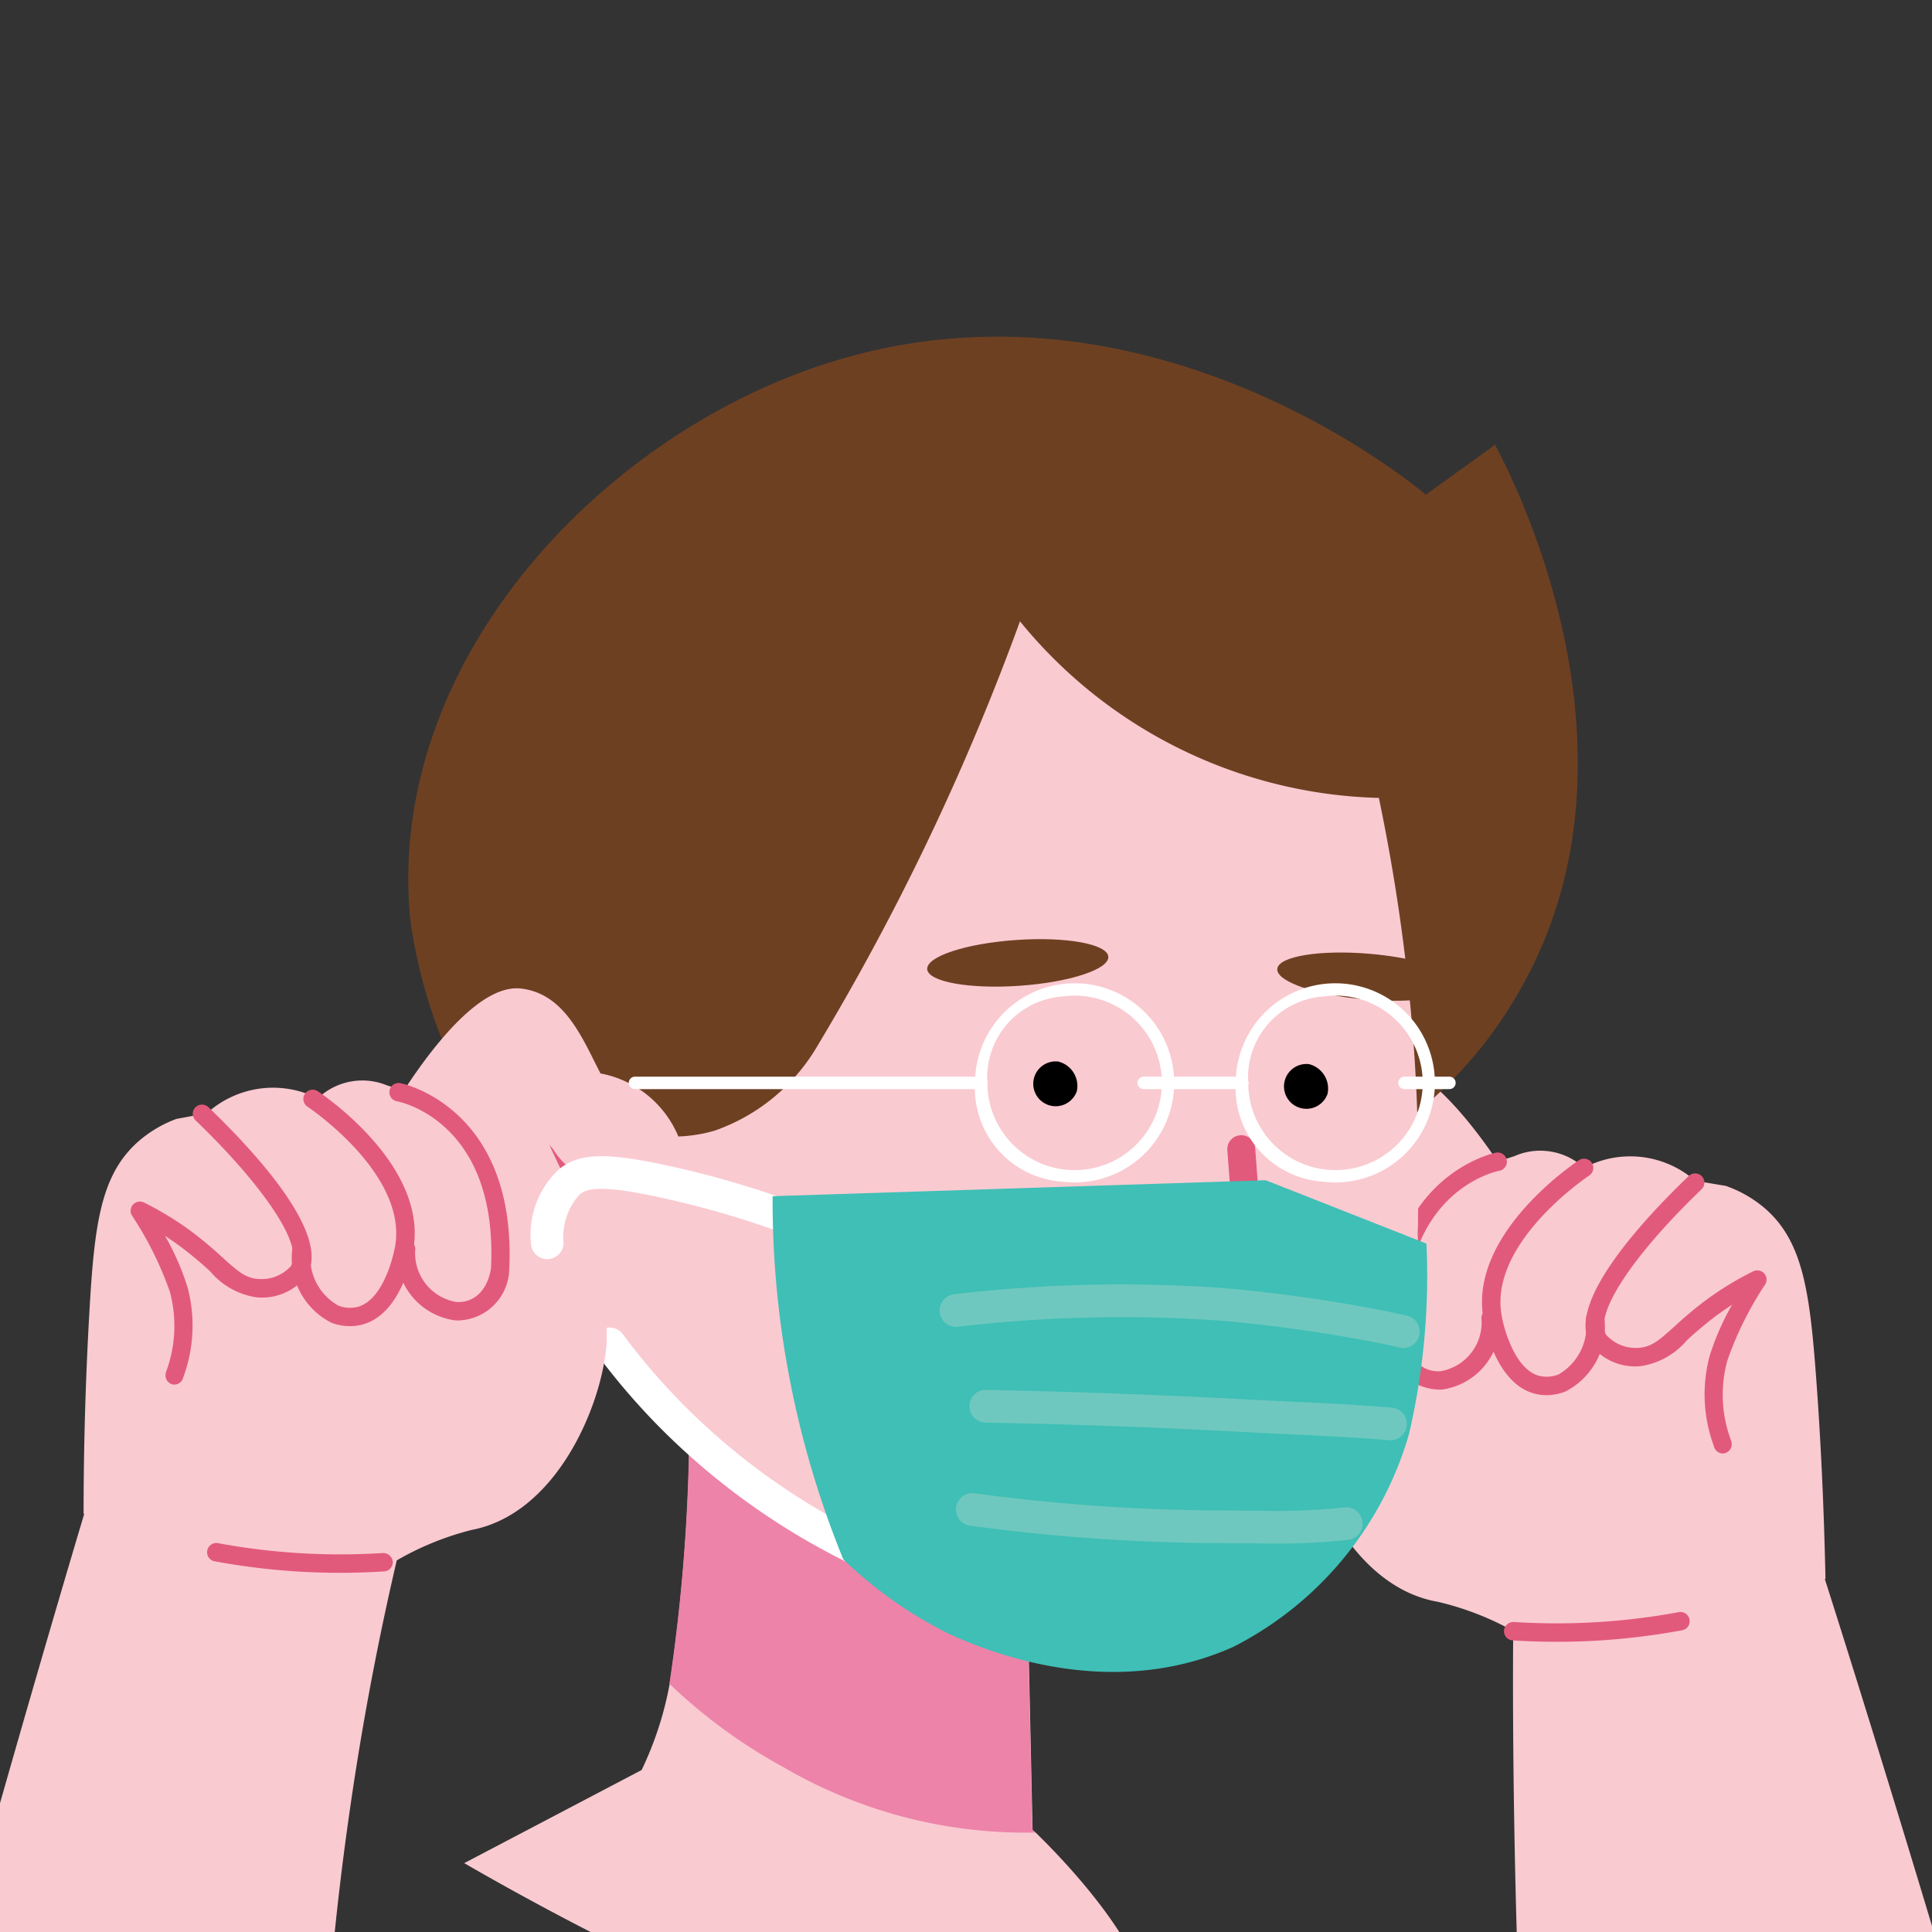<svg xmlns="http://www.w3.org/2000/svg" xmlns:xlink="http://www.w3.org/1999/xlink" width="50" height="50" viewBox="0 0 50 50">
  <rect x="0" y="0" width="50" height="50" fill="#333333" stroke="none"/>
  <defs>
    <clipPath id="clip-_01">
      <rect width="50" height="50"/>
    </clipPath>
  </defs>
  <g id="_01" data-name="01" clip-path="url(#clip-_01)">
    <g id="Group_13194" data-name="Group 13194" transform="translate(0.532 6.014)">
      <g id="Group_13193" data-name="Group 13193" transform="translate(-6.849 2.702)">
        <path id="Path_562" data-name="Path 562" d="M365.055,278.125a.838.838,0,0,1,.222-1.186c.9-.451,1.039-2.905,2.711-3.133,1.019-.139,2.266,1.379,3.081,2.583l.427-.135a1.668,1.668,0,0,1,1.811.3,2.549,2.549,0,0,1,2.875.334l.793.133a3.167,3.167,0,0,1,.975.55c1.013.848,1.195,2.154,1.364,4.43.113,1.524.2,3.265.24,5.193l-.017,0c.4,1.244,6.736,21.192,8.778,31.366.271,1.346.8,4.167-.706,6.636a7.177,7.177,0,0,1-6.087,3.48,7.673,7.673,0,0,1-4.367-2.015c-5.88-5.229-5.705-35.721-5.682-38.122a7.516,7.516,0,0,0-1.949-.754c-2.181-.376-3.392-3.086-3.568-4.669a1.886,1.886,0,0,1-.016-.227c.027-1.771-1.319-2.248-1.373-3.37A2.163,2.163,0,0,1,365.055,278.125Zm1.979,1.657c.127.752,1.422,1.181,1.422,1.181l.029-2.609a1.624,1.624,0,0,0,.033-.259l-.6-.876-.677.752a1.919,1.919,0,0,1-.734.714A2.241,2.241,0,0,1,367.034,279.782Z" transform="translate(-325.994 -255.046)" fill="#facad1"/>
        <g id="Group_13166" data-name="Group 13166" transform="translate(42.212 21.104)">
          <g id="Group_13162" data-name="Group 13162" transform="translate(3.027 11.901)">
            <path id="Path_563" data-name="Path 563" d="M403.71,317.023c.355,0,.71-.01,1.062-.031a17.935,17.935,0,0,0,2.17-.264.239.239,0,1,0-.087-.469,17.357,17.357,0,0,1-4.254.252.245.245,0,0,0-.254.223.238.238,0,0,0,.224.253C402.948,317.011,403.329,317.023,403.71,317.023Z" transform="translate(-402.346 -316.255)" fill="#e25a7b"/>
          </g>
          <g id="Group_13163" data-name="Group 13163">
            <path id="Path_564" data-name="Path 564" d="M417.821,286.949c.029,0,.059,0,.087,0a1.744,1.744,0,0,0,1.5-1.85.239.239,0,0,0-.234-.243.244.244,0,0,0-.244.233,1.28,1.28,0,0,1-1.057,1.385c-.469.033-.808-.308-.9-.888-.188-3.743,2.316-4.281,2.423-4.3a.238.238,0,1,0-.091-.468c-.03.006-3.02.623-2.807,4.821A1.364,1.364,0,0,0,417.821,286.949Z" transform="translate(-416.486 -280.807)" fill="#e25a7b"/>
          </g>
          <g id="Group_13164" data-name="Group 13164" transform="translate(2.458 0.168)">
            <path id="Path_565" data-name="Path 565" d="M410.578,287.427a1.347,1.347,0,0,0,.487-.093,1.873,1.873,0,0,0,1.015-1.885.239.239,0,0,0-.239-.232h-.007a.239.239,0,0,0-.233.245,1.433,1.433,0,0,1-.712,1.429.824.824,0,0,1-.492.037c-.628-.16-.923-1.209-.984-1.6-.3-1.869,2.246-3.567,2.272-3.585a.238.238,0,0,0,.068-.33.241.241,0,0,0-.332-.067c-.115.076-2.824,1.888-2.48,4.056.011.07.28,1.716,1.338,1.987A1.207,1.207,0,0,0,410.578,287.427Z" transform="translate(-408.91 -281.308)" fill="#e25a7b"/>
          </g>
          <g id="Group_13165" data-name="Group 13165" transform="translate(5.135 0.554)">
            <path id="Path_566" data-name="Path 566" d="M399.885,289.7a.234.234,0,0,0,.07-.011.238.238,0,0,0,.158-.3l-.013-.043a3.36,3.36,0,0,1-.093-2.04,8.809,8.809,0,0,1,.984-1.983.238.238,0,0,0-.029-.285.242.242,0,0,0-.283-.052,8.136,8.136,0,0,0-1.238.757,10.211,10.211,0,0,0-.8.671c-.366.33-.586.529-.909.55a1.026,1.026,0,0,1-.857-.334c-.322-.527.67-2.041,2.469-3.768a.239.239,0,1,0-.333-.343c-1.226,1.177-3.187,3.308-2.545,4.359a1.465,1.465,0,0,0,1.3.562,1.942,1.942,0,0,0,1.2-.672,9.8,9.8,0,0,1,.768-.641q.2-.146.4-.278a6.7,6.7,0,0,0-.58,1.322,3.849,3.849,0,0,0,.1,2.316l.013.042A.241.241,0,0,0,399.885,289.7Z" transform="translate(-396.337 -282.458)" fill="#e25a7b"/>
          </g>
        </g>
        <g id="Group_13192" data-name="Group 13192" transform="translate(0)">
          <path id="Path_567" data-name="Path 567" d="M415.963,241.677a13.46,13.46,0,0,1-4.922-8.585c-.689-6.653,4.888-12.632,10.909-14.5,8.051-2.5,14.838,3,15.367,3.441l1.79-1.29c.412.761,4.118,7.861.72,13.973a11.184,11.184,0,0,1-3.313,3.74c-2.949,2.082-5.694,1.577-11.664,2.031A79.857,79.857,0,0,0,415.963,241.677Z" transform="translate(-394.099 -217.946)" fill="#6e4022"/>
          <g id="Group_13172" data-name="Group 13172" transform="translate(18.331 7.365)">
            <g id="Group_13167" data-name="Group 13167" transform="translate(0 19.492)">
              <path id="Path_568" data-name="Path 568" d="M444.182,310.585c2.236,1.29,11.1,6.271,15.722,5.512.453-.075,1.483-.251,1.867-.981.885-1.679-2.281-4.818-2.8-5.321l-.08-.069-.182-8.336L450,297.94a46.7,46.7,0,0,1-.5,8,8.865,8.865,0,0,1-.726,2.234Z" transform="translate(-444.182 -297.94)" fill="#facad1"/>
              <path id="Path_569" data-name="Path 569" d="M453.053,305.944A13.886,13.886,0,0,0,456,308.1a12.44,12.44,0,0,0,6.524,1.693l-.08-.069-.182-8.336-8.709-3.449A46.7,46.7,0,0,1,453.053,305.944Z" transform="translate(-447.742 -297.94)" fill="#ed83a9"/>
            </g>
            <path id="Path_570" data-name="Path 570" d="M447.49,255.456c0,.093-.009.186-.009.271a18.043,18.043,0,0,1-.45,4.924,8.962,8.962,0,0,1-4.538,5.507c-3.288,1.481-6.551.034-7.367-.33a11.06,11.06,0,0,1-2.736-1.929c-.688-.609-1.5-1.379-2.507-2.318-1.5-1.4-2.677-2.606-3.467-3.435a3.4,3.4,0,0,1-2.26-1.159,3.5,3.5,0,0,1-.689-3.088c.255-.88,1.062-2.327,2.481-2.361a2.725,2.725,0,0,1,2.4,1.675,3.844,3.844,0,0,0,.943-.152,4.987,4.987,0,0,0,2.583-2.071,63.508,63.508,0,0,0,5.315-11.109,12.386,12.386,0,0,0,9.288,4.57,48.861,48.861,0,0,1,.863,5.92C447.549,252.842,447.49,254.793,447.49,255.456Z" transform="translate(-422.806 -239.882)" fill="#facad1"/>
            <g id="Group_13168" data-name="Group 13168" transform="translate(14.725 11.388)">
              <path id="Path_571" data-name="Path 571" d="M450.96,274.575a.58.58,0,1,1-.48-.768A.65.65,0,0,1,450.96,274.575Z" transform="translate(-449.831 -273.803)"/>
            </g>
            <g id="Group_13169" data-name="Group 13169" transform="translate(21.214 11.455)">
              <path id="Path_572" data-name="Path 572" d="M431.508,274.772a.58.58,0,1,1-.48-.768A.651.651,0,0,1,431.508,274.772Z" transform="translate(-430.379 -274)"/>
            </g>
            <g id="Group_13170" data-name="Group 13170" transform="translate(18.504 13.281)">
              <path id="Path_573" data-name="Path 573" d="M435.565,284.721a.36.36,0,0,1-.049-.717l.765-.105a.5.5,0,0,0,.435-.5l-.268-3.573a.362.362,0,0,1,.721-.053l.269,3.6a1.231,1.231,0,0,1-1.059,1.241l-.764.1A.32.32,0,0,1,435.565,284.721Z" transform="translate(-435.204 -279.44)" fill="#e25a7b"/>
            </g>
            <path id="Path_574" data-name="Path 574" d="M447.387,265.157c.023.327,1.092.52,2.387.43s2.328-.428,2.3-.755-1.091-.52-2.387-.43S447.364,264.83,447.387,265.157Z" transform="translate(-435.405 -256.156)" fill="#6e4022"/>
            <path id="Path_575" data-name="Path 575" d="M420.246,265.833c-.028.327,1,.681,2.292.791s2.366-.066,2.394-.392-1-.681-2.293-.791S420.274,265.506,420.246,265.833Z" transform="translate(-399.204 -256.838)" fill="#6e4022"/>
            <g id="Group_13171" data-name="Group 13171" transform="translate(2.166 13.033)">
              <path id="Path_576" data-name="Path 576" d="M486.411,282.242a.361.361,0,0,1-.327-.207l-1.333-2.82a.361.361,0,0,1,.655-.307l1.333,2.82a.361.361,0,0,1-.327.514Z" transform="translate(-484.717 -278.701)" fill="#e25a7b"/>
            </g>
          </g>
          <g id="Group_13181" data-name="Group 13181" transform="translate(0 16.861)">
            <g id="Group_13173" data-name="Group 13173" transform="translate(21.663 8.766)">
              <path id="Path_577" data-name="Path 577" d="M472,300.552a.423.423,0,0,0,.183-.805,17.3,17.3,0,0,1-4.927-3.483,16.945,16.945,0,0,1-1.552-1.814.424.424,0,0,0-.684.5,17.758,17.758,0,0,0,1.629,1.905,18.142,18.142,0,0,0,5.168,3.654A.425.425,0,0,0,472,300.552Z" transform="translate(-464.941 -294.277)" fill="#fff"/>
            </g>
            <g id="Group_13179" data-name="Group 13179">
              <path id="Path_578" data-name="Path 578" d="M505.205,272.442a.838.838,0,0,0-.243-1.182c-.9-.435-1.09-2.887-2.766-3.085-1.021-.121-2.241,1.418-3.035,2.636l-.43-.127a1.667,1.667,0,0,0-1.8.334,2.549,2.549,0,0,0-2.869.384l-.79.147a3.162,3.162,0,0,0-.965.567c-1,.865-1.157,2.174-1.287,4.453-.087,1.525-.148,3.267-.149,5.2l.017,0c-.375,1.251-6.363,21.305-8.227,31.514-.247,1.35-.723,4.18.823,6.623a7.178,7.178,0,0,0,6.148,3.373,9.384,9.384,0,0,0,4.331-2.09c5.654-4.99,1.34-14.9,3.813-31.854.4-2.772.883-5,1.2-6.361a7.431,7.431,0,0,1,.824-.413,7.561,7.561,0,0,1,1.112-.375c2.174-.414,3.338-3.145,3.486-4.73a1.919,1.919,0,0,0,.013-.227c-.058-1.771,1.279-2.271,1.314-3.394A2.166,2.166,0,0,0,505.205,272.442Zm-1.949,1.691c-.114.754-1.4,1.206-1.4,1.206l-.074-2.608a1.541,1.541,0,0,1-.038-.258l.586-.886.69.74a1.923,1.923,0,0,0,.747.7A2.236,2.236,0,0,0,503.256,274.134Z" transform="translate(-482.391 -268.168)" fill="#facad1"/>
              <g id="Group_13178" data-name="Group 13178" transform="translate(9.686 2.455)">
                <g id="Group_13174" data-name="Group 13174" transform="translate(2.004 11.901)">
                  <path id="Path_579" data-name="Path 579" d="M506.348,311.7c.381,0,.762-.012,1.14-.036a.239.239,0,0,0,.224-.253.248.248,0,0,0-.254-.223,17.4,17.4,0,0,1-4.254-.252.239.239,0,1,0-.087.469,17.927,17.927,0,0,0,2.17.264Q505.815,311.7,506.348,311.7Z" transform="translate(-502.92 -310.929)" fill="#e25a7b"/>
                </g>
                <g id="Group_13175" data-name="Group 13175" transform="translate(6.72)">
                  <path id="Path_580" data-name="Path 580" d="M495.622,281.622a1.355,1.355,0,0,0,1.321-1.29c.214-4.224-2.774-4.842-2.8-4.847a.239.239,0,1,0-.091.468c.108.021,2.61.56,2.419,4.329-.092.554-.433.893-.9.862a1.28,1.28,0,0,1-1.057-1.385.24.24,0,0,0-.479.01,1.744,1.744,0,0,0,1.5,1.85C495.563,281.621,495.592,281.622,495.622,281.622Z" transform="translate(-493.854 -275.481)" fill="#e25a7b"/>
                </g>
                <g id="Group_13176" data-name="Group 13176" transform="translate(4.193 0.167)">
                  <path id="Path_581" data-name="Path 581" d="M502.718,282.1a1.211,1.211,0,0,0,.3-.037c1.034-.265,1.31-1.811,1.338-1.986.343-2.165-2.365-3.98-2.48-4.056a.239.239,0,1,0-.265.4c.026.017,2.567,1.719,2.272,3.584,0,.013-.234,1.407-.985,1.6a.83.83,0,0,1-.492-.037,1.432,1.432,0,0,1-.712-1.429.239.239,0,0,0-.233-.245.229.229,0,0,0-.246.232,1.874,1.874,0,0,0,1.014,1.886A1.355,1.355,0,0,0,502.718,282.1Z" transform="translate(-501.215 -275.979)" fill="#e25a7b"/>
                </g>
                <g id="Group_13177" data-name="Group 13177" transform="translate(0 0.555)">
                  <path id="Path_582" data-name="Path 582" d="M510.38,284.379a.239.239,0,0,0,.229-.169l.013-.041a3.848,3.848,0,0,0,.1-2.317,6.7,6.7,0,0,0-.58-1.322q.2.132.4.277a9.784,9.784,0,0,1,.768.642,1.941,1.941,0,0,0,1.2.672,1.464,1.464,0,0,0,1.3-.562c.642-1.052-1.319-3.182-2.545-4.359a.24.24,0,0,0-.338.006.237.237,0,0,0,.006.337c1.5,1.436,2.84,3.159,2.468,3.768a1.025,1.025,0,0,1-.856.334c-.324-.021-.544-.22-.91-.55a10.281,10.281,0,0,0-.8-.671,8.116,8.116,0,0,0-1.238-.757.241.241,0,0,0-.282.052.238.238,0,0,0-.029.285,8.848,8.848,0,0,1,.984,1.983,3.407,3.407,0,0,1-.093,2.041l-.013.042a.239.239,0,0,0,.159.3A.243.243,0,0,0,510.38,284.379Z" transform="translate(-509.24 -277.133)" fill="#e25a7b"/>
                </g>
              </g>
            </g>
            <g id="Group_13180" data-name="Group 13180" transform="translate(20.057 4.345)">
              <path id="Path_583" data-name="Path 583" d="M471.135,283.774h0a.424.424,0,0,0,.42-.427,1.625,1.625,0,0,1,.417-1.246c.189-.15.508-.267,2.113.083a24.182,24.182,0,0,1,3.217.941.423.423,0,1,0,.3-.793,25.032,25.032,0,0,0-3.331-.974c-1.616-.352-2.3-.332-2.824.082a2.305,2.305,0,0,0-.737,1.916A.424.424,0,0,0,471.135,283.774Z" transform="translate(-470.71 -281.11)" fill="#fff"/>
            </g>
            <path id="Path_584" data-name="Path 584" d="M439.649,284.6a18.074,18.074,0,0,1-.45,4.924,8.963,8.963,0,0,1-4.538,5.508c-3.288,1.481-6.551.034-7.367-.33a11.049,11.049,0,0,1-2.736-1.929,24.7,24.7,0,0,1-1.65-6.326,24.43,24.43,0,0,1-.18-3.074l12.76-.413Z" transform="translate(-396.416 -277.993)" fill="#3fbfb6"/>
          </g>
          <g id="Group_13185" data-name="Group 13185" transform="translate(30.63 24.521)">
            <g id="Group_13182" data-name="Group 13182" transform="translate(0.434 5.411)">
              <path id="Path_585" data-name="Path 585" d="M436.109,308.4a16.607,16.607,0,0,0,1.722-.094.423.423,0,1,0-.078-.842,16.189,16.189,0,0,1-2.159.087c-.249,0-.546-.006-.928-.006a49.177,49.177,0,0,1-6.473-.444.423.423,0,1,0-.115.838,50.009,50.009,0,0,0,6.586.452c.38,0,.675,0,.922.006C435.784,308.4,435.952,308.4,436.109,308.4Z" transform="translate(-427.711 -307.101)" fill="#6fc8bf"/>
            </g>
            <g id="Group_13183" data-name="Group 13183" transform="translate(0.775 2.733)">
              <path id="Path_586" data-name="Path 586" d="M435.148,300.425a.423.423,0,0,0,.033-.845c-1.013-.079-1.65-.109-2.457-.147-.381-.018-.8-.037-1.3-.064-2.231-.121-4.5-.2-6.735-.246a.415.415,0,0,0-.433.415.424.424,0,0,0,.417.431c2.229.042,4.485.124,6.705.244.508.028.924.047,1.308.065.8.038,1.43.067,2.431.145Z" transform="translate(-424.254 -299.122)" fill="#6fc8bf"/>
            </g>
            <g id="Group_13184" data-name="Group 13184">
              <path id="Path_587" data-name="Path 587" d="M435.259,292.633a.423.423,0,0,0,.1-.835c-.451-.105-.612-.136-1.315-.264-.3-.054-1.878-.331-3.551-.461a37.156,37.156,0,0,0-6.855.168.423.423,0,1,0,.1.841,36.3,36.3,0,0,1,6.693-.165c1.631.126,3.172.4,3.465.45.7.126.839.154,1.273.255A.43.43,0,0,0,435.259,292.633Z" transform="translate(-423.259 -290.983)" fill="#6fc8bf"/>
            </g>
          </g>
          <g id="Group_13191" data-name="Group 13191" transform="translate(22.588 16.751)">
            <g id="Group_13186" data-name="Group 13186" transform="translate(0 2.396)">
              <path id="Path_588" data-name="Path 588" d="M456.935,275.3H465.9a.161.161,0,1,0,0-.322h-8.963a.161.161,0,1,0,0,.322Z" transform="translate(-456.774 -274.977)" fill="#fff"/>
            </g>
            <g id="Group_13187" data-name="Group 13187" transform="translate(13.164 2.396)">
              <path id="Path_589" data-name="Path 589" d="M436.7,275.3h2.551a.161.161,0,1,0,0-.322H436.7a.161.161,0,1,0,0,.322Z" transform="translate(-436.535 -274.977)" fill="#fff"/>
            </g>
            <g id="Group_13188" data-name="Group 13188" transform="translate(19.915 2.396)">
              <path id="Path_590" data-name="Path 590" d="M420.618,275.3h1.163a.161.161,0,1,0,0-.322h-1.163a.161.161,0,1,0,0,.322Z" transform="translate(-420.456 -274.977)" fill="#fff"/>
            </g>
            <g id="Group_13189" data-name="Group 13189" transform="translate(15.715)">
              <path id="Path_591" data-name="Path 591" d="M426.2,272.955a2.577,2.577,0,1,0-2.262-2.558A2.426,2.426,0,0,0,426.2,272.955Zm0-4.793a2.258,2.258,0,1,1-1.939,2.235A2.1,2.1,0,0,1,426.2,268.162Z" transform="translate(-423.943 -267.84)" fill="#fff"/>
            </g>
            <g id="Group_13190" data-name="Group 13190" transform="translate(8.963)">
              <path id="Path_592" data-name="Path 592" d="M446.443,272.955a2.577,2.577,0,1,0-2.262-2.558A2.426,2.426,0,0,0,446.443,272.955Zm0-4.793A2.258,2.258,0,1,1,444.5,270.4,2.1,2.1,0,0,1,446.443,268.162Z" transform="translate(-444.181 -267.84)" fill="#fff"/>
            </g>
          </g>
        </g>
      </g>
    </g>
  </g>
</svg>
